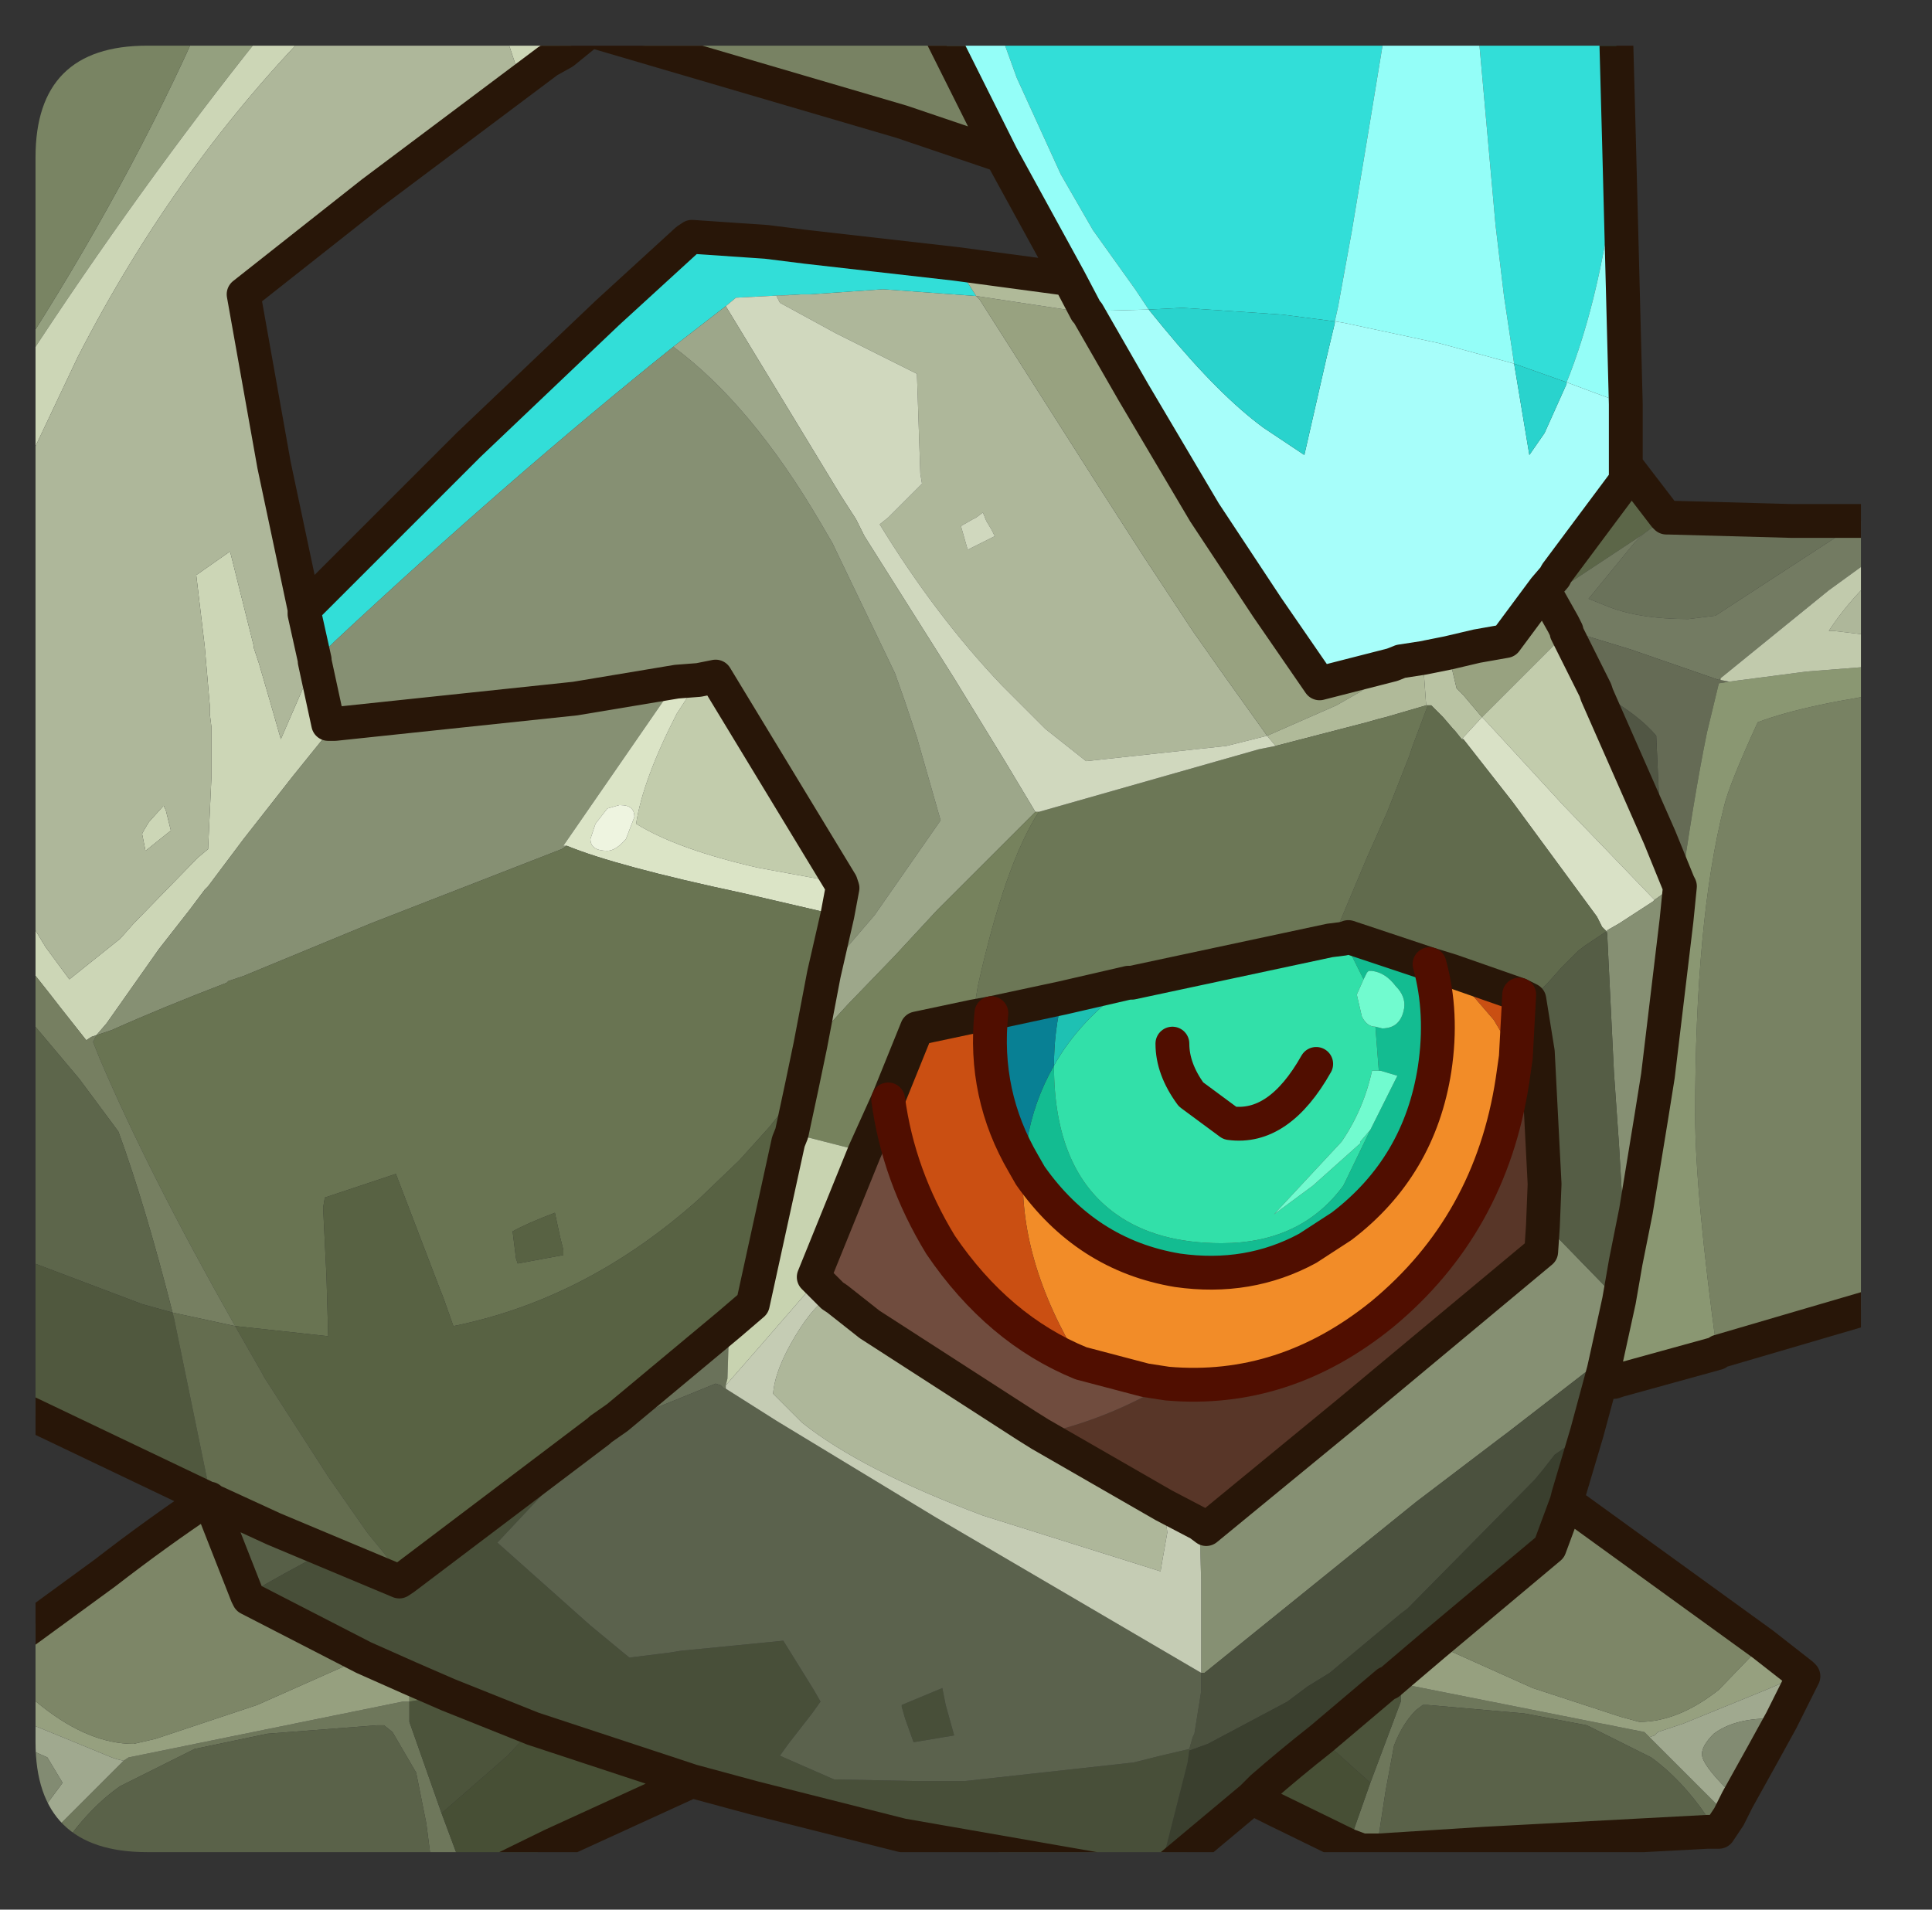 <?xml version="1.0" encoding="UTF-8" standalone="no"?>
<svg xmlns:ffdec="https://www.free-decompiler.com/flash" xmlns:xlink="http://www.w3.org/1999/xlink" ffdec:objectType="frame" height="56.45px" width="57.1px" xmlns="http://www.w3.org/2000/svg">
  <rect width="100%" height="100%" fill="#333333" stroke="none"/>
  <g transform="matrix(1.0, 0.0, 0.0, 1.0, 1.05, 1.35)">
    <clipPath id="clipPath0" transform="matrix(1.0, 0.0, 0.0, 1.0, 0.0, 0.0)">
      <path d="M50.5 0.0 Q53.95 0.0 53.95 3.3 L53.95 50.15 Q53.95 53.4 50.5 53.4 L3.3 53.4 Q0.0 53.4 0.0 50.15 L0.0 3.3 Q0.0 0.0 3.3 0.0 L50.5 0.0" fill="#000000" fill-rule="evenodd" stroke="none"/>
    </clipPath>
    <g clip-path="url(#clipPath0)">
      <use ffdec:characterId="2" height="56.45" transform="matrix(1.0, 0.0, 0.0, 1.0, -1.05, -1.35)" width="57.1" xlink:href="#shape1"/>
    </g>
    <use ffdec:characterId="3" height="53.4" transform="matrix(1.0, 0.0, 0.0, 1.0, 0.0, 0.0)" width="53.95" xlink:href="#shape2"/>
  </g>
  <defs>
    <g id="shape1" transform="matrix(1.0, 0.0, 0.0, 1.0, 1.05, 1.35)">
      <path d="M7.1 -0.85 Q3.5 3.6 0.1 8.75 L-0.55 9.75 -0.55 9.25 Q2.75 4.15 4.95 -0.85 L7.1 -0.85" fill="#95a17f" fill-rule="evenodd" stroke="none"/>
      <path d="M4.95 -0.85 Q2.75 4.15 -0.55 9.25 L-0.55 -0.85 4.95 -0.85" fill="#798563" fill-rule="evenodd" stroke="none"/>
      <path d="M7.1 -0.85 L8.5 -0.85 Q4.2 3.45 1.25 9.2 L-0.55 13.0 -0.55 9.75 0.1 8.75 Q3.5 3.6 7.1 -0.85 M13.7 -0.85 L14.6 -0.85 15.15 0.45 14.35 1.05 13.9 -0.3 13.7 -0.85 M-0.55 26.8 L-0.55 25.25 0.3 26.65 1.0 27.6 2.5 26.4 2.9 25.95 4.75 24.05 4.8 24.0 5.1 23.75 5.2 21.6 5.2 21.1 5.2 20.15 5.15 19.75 5.15 19.5 5.0 17.75 4.75 15.65 5.75 14.95 6.45 17.75 6.45 17.8 6.55 18.1 6.6 18.25 6.95 19.45 7.25 20.5 8.25 18.2 8.65 20.05 8.85 20.05 7.6 21.6 6.15 23.45 5.1 24.85 5.0 24.95 4.55 25.55 3.65 26.7 2.1 28.9 1.8 29.25 1.65 29.3 1.5 29.4 0.75 28.45 0.4 28.0 -0.55 26.8 M4.0 23.2 L3.25 23.8 3.15 23.3 3.2 23.2 3.35 22.95 3.8 22.45 3.8 22.5 3.85 22.6 4.0 23.2" fill="#cdd7b7" fill-rule="evenodd" stroke="none"/>
      <path d="M14.6 -0.85 L15.05 -0.85 15.6 0.2 15.15 0.45 14.6 -0.85" fill="#899572" fill-rule="evenodd" stroke="none"/>
      <path d="M15.05 -0.85 L26.5 -0.85 28.55 3.25 25.6 2.25 16.4 -0.45 15.6 0.2 15.05 -0.85 M55.55 19.05 L55.55 36.9 49.75 38.6 49.7 38.65 Q49.05 33.9 49.05 31.6 49.05 25.85 49.9 22.5 50.05 21.85 50.9 20.0 52.35 19.45 55.35 19.05 L55.55 19.05" fill="#788363" fill-rule="evenodd" stroke="none"/>
      <path d="M-0.55 13.0 L1.25 9.2 Q4.2 3.45 8.5 -0.85 L13.7 -0.85 13.9 -0.3 14.35 1.05 9.95 4.35 6.15 7.35 7.05 12.4 7.95 16.65 7.95 16.8 8.25 18.15 8.25 18.2 7.25 20.5 6.95 19.45 6.6 18.25 6.55 18.1 6.45 17.8 6.45 17.75 5.75 14.95 4.75 15.65 5.0 17.75 5.15 19.5 5.15 19.75 5.2 20.15 5.2 21.1 5.2 21.6 5.1 23.75 4.8 24.0 4.75 24.05 2.9 25.95 2.5 26.4 1.0 27.6 0.3 26.65 -0.55 25.25 -0.55 13.0 M55.55 14.75 L55.55 17.55 55.25 17.55 53.15 17.3 53.0 17.3 Q53.85 16.0 55.3 14.9 L55.55 14.75 M29.7 41.05 L33.35 43.15 33.45 43.95 33.3 44.8 33.25 45.1 28.0 43.45 Q24.4 42.1 22.65 40.7 L21.8 39.85 Q21.85 39.15 22.45 38.15 23.05 37.15 23.55 36.95 L23.7 37.05 24.65 37.8 29.3 40.8 29.7 41.05 M22.65 7.35 L22.9 7.35 25.05 7.2 27.8 7.4 27.9 7.5 31.4 13.0 32.75 15.1 34.2 17.3 35.15 18.65 36.4 20.4 35.2 20.7 31.05 21.15 29.85 20.2 28.55 18.9 Q26.6 16.85 24.95 14.15 L25.2 13.95 26.2 12.95 26.15 12.65 26.05 9.7 23.65 8.5 22.0 7.6 21.9 7.4 22.65 7.35 M28.1 14.05 L28.0 13.8 27.8 13.95 27.7 14.0 27.35 14.2 27.55 14.9 28.35 14.5 28.25 14.3 28.1 14.05 M4.0 23.2 L3.85 22.6 3.8 22.5 3.8 22.45 3.35 22.95 3.2 23.2 3.15 23.3 3.25 23.8 4.0 23.2" fill="#afb89b" fill-rule="evenodd" stroke="none"/>
      <path d="M28.35 -0.85 L39.95 -0.85 39.35 2.8 38.9 5.5 38.5 7.7 38.4 8.15 36.85 7.95 33.9 7.75 32.9 7.8 32.5 7.2 31.25 5.45 30.3 3.8 29.0 0.95 28.35 -0.85 M42.6 -0.85 L46.7 -0.85 46.8 2.85 Q46.4 6.95 45.35 9.7 L45.25 9.95 43.7 9.4 43.4 7.4 43.15 5.3 42.6 -0.85 M7.95 16.65 L12.8 11.8 16.9 7.9 19.25 5.75 19.4 5.65 21.6 5.8 22.8 5.95 27.2 6.45 27.8 7.4 25.05 7.2 22.9 7.35 22.65 7.35 20.7 7.45 20.4 7.7 18.85 8.9 Q14.05 12.75 8.85 17.6 L8.25 18.2 8.25 18.15 7.95 16.8 7.95 16.65" fill="#32dfd9" fill-rule="evenodd" stroke="none"/>
      <path d="M26.5 -0.85 L28.35 -0.85 29.0 0.95 30.3 3.8 31.25 5.45 32.5 7.2 32.9 7.8 31.05 7.85 30.55 6.9 28.55 3.25 26.5 -0.85 M39.95 -0.85 L42.6 -0.85 43.15 5.3 43.4 7.4 43.7 9.4 41.5 8.8 38.7 8.2 38.4 8.15 38.5 7.7 38.9 5.5 39.35 2.8 39.95 -0.85 M46.8 2.85 L47.0 10.6 46.05 10.25 45.25 9.95 45.35 9.7 Q46.4 6.95 46.8 2.85" fill="#95fff9" fill-rule="evenodd" stroke="none"/>
      <path d="M47.0 10.6 L47.0 12.4 47.0 12.85 44.95 15.6 44.9 15.7 44.6 16.05 43.45 17.6 42.6 17.75 41.75 17.95 41.0 18.1 40.35 18.2 40.1 18.3 37.95 18.85 36.4 16.6 34.55 13.8 32.45 10.25 31.1 7.9 31.05 7.85 32.9 7.8 33.35 8.35 Q35.0 10.35 36.3 11.3 L37.5 12.1 38.15 9.25 38.4 8.2 38.4 8.15 38.7 8.2 41.5 8.8 43.7 9.4 44.05 11.5 44.15 12.1 44.6 11.45 45.25 10.0 45.25 9.95 46.05 10.25 47.0 10.6" fill="#a8fffb" fill-rule="evenodd" stroke="none"/>
      <path d="M45.25 9.95 L45.25 10.0 44.6 11.45 44.15 12.1 44.05 11.5 43.7 9.4 45.25 9.95 M38.4 8.15 L38.4 8.2 38.15 9.25 37.5 12.1 36.3 11.3 Q35.0 10.35 33.35 8.35 L32.9 7.8 33.9 7.75 36.85 7.95 38.4 8.15" fill="#29d4ce" fill-rule="evenodd" stroke="none"/>
      <path d="M47.0 12.4 L48.15 13.9 48.2 13.95 48.25 13.95 47.7 14.3 47.5 14.45 44.7 16.3 44.6 16.05 44.9 15.7 44.95 15.6 47.0 12.85 47.0 12.4" fill="#5c6648" fill-rule="evenodd" stroke="none"/>
      <path d="M48.25 13.95 L51.9 14.05 53.95 14.05 49.65 16.85 48.85 16.95 Q47.35 16.95 46.4 16.55 L45.9 16.35 47.25 14.7 47.5 14.45 47.7 14.3 48.25 13.95 M17.2 40.55 L20.5 37.8 20.45 39.4 20.4 39.6 20.4 39.7 20.35 39.7 20.25 39.6 20.1 39.55 18.75 40.1 17.15 40.75 17.45 40.45 17.2 40.55" fill="#6a725a" fill-rule="evenodd" stroke="none"/>
      <path d="M53.95 14.05 L55.55 14.0 55.55 14.25 53.0 16.1 49.8 18.7 49.75 18.75 47.15 17.85 45.35 17.3 45.25 17.3 45.15 17.1 44.7 16.3 47.5 14.45 47.25 14.7 45.9 16.35 46.4 16.55 Q47.35 16.95 48.85 16.95 L49.65 16.85 53.95 14.05" fill="#737b62" fill-rule="evenodd" stroke="none"/>
      <path d="M41.0 18.1 L41.75 17.95 42.0 19.0 42.2 19.2 42.75 19.85 42.15 20.5 41.95 20.25 41.9 20.2 41.6 19.85 41.25 19.5 41.15 19.5 41.1 19.5 41.05 18.8 41.0 18.1" fill="#bac4a4" fill-rule="evenodd" stroke="none"/>
      <path d="M31.1 7.9 L32.45 10.25 34.55 13.8 36.4 16.6 37.95 18.85 40.1 18.3 40.0 18.5 39.15 19.1 38.45 19.5 36.4 20.4 35.15 18.65 34.2 17.3 32.75 15.1 31.4 13.0 27.9 7.5 27.8 7.4 31.1 7.9 M41.75 17.95 L42.6 17.75 43.45 17.6 44.6 16.05 44.7 16.3 45.15 17.1 45.25 17.3 45.25 17.35 44.25 18.35 44.05 18.55 42.75 19.85 42.2 19.2 42.0 19.0 41.75 17.95" fill="#99a381" fill-rule="evenodd" stroke="none"/>
      <path d="M42.75 19.85 L44.05 18.55 44.25 18.35 45.25 17.35 46.1 19.05 46.15 19.2 48.0 23.4 48.55 24.75 47.85 25.25 47.8 25.2 45.15 22.45 42.85 19.95 42.75 19.85 M19.6 18.75 L20.1 18.65 23.8 24.75 21.35 24.3 Q18.95 23.75 17.75 23.0 17.95 21.7 18.95 19.75 L19.6 18.75" fill="#c3cdad" fill-rule="evenodd" stroke="none"/>
      <path d="M46.8 39.45 L46.65 39.5 46.35 39.15 46.45 38.7 46.8 37.1 47.0 35.95 47.3 34.45 47.75 31.7 47.95 30.45 46.8 39.45 M45.25 17.35 L45.25 17.3 45.35 17.3 47.15 17.85 49.75 18.75 49.8 18.7 49.8 18.75 50.05 18.8 49.75 18.85 49.4 20.3 Q49.0 22.25 48.55 25.45 L48.5 25.85 48.6 24.85 48.55 24.75 48.0 23.4 48.0 22.6 47.9 20.4 Q47.4 19.8 46.35 19.2 L46.1 19.05 45.25 17.35" fill="#656b55" fill-rule="evenodd" stroke="none"/>
      <path d="M42.75 19.85 L42.85 19.95 45.15 22.45 47.8 25.2 47.85 25.25 47.8 25.3 46.8 25.95 46.45 26.15 46.45 26.2 46.3 26.05 46.15 25.75 43.65 22.35 42.2 20.5 42.15 20.5 42.75 19.85" fill="#dae2c7" fill-rule="evenodd" stroke="none"/>
      <path d="M42.15 20.5 L42.2 20.5 43.65 22.35 46.15 25.75 46.3 26.05 46.45 26.2 46.45 26.25 46.4 26.2 45.8 26.6 45.6 26.75 45.1 27.25 44.7 27.7 44.55 27.85 44.15 28.2 43.85 28.05 41.85 27.35 41.2 27.15 39.85 26.7 38.8 26.35 38.65 26.4 38.25 26.45 38.45 26.1 38.55 25.9 39.35 24.0 39.95 22.65 40.6 21.0 40.7 20.7 41.15 19.5 41.25 19.5 41.6 19.85 41.9 20.2 41.95 20.25 42.15 20.5" fill="#616b4d" fill-rule="evenodd" stroke="none"/>
      <path d="M31.05 7.85 L31.1 7.9 27.8 7.4 27.2 6.45 30.55 6.9 31.05 7.85 M40.1 18.3 L40.35 18.2 41.0 18.1 41.05 18.8 41.1 19.5 39.9 19.85 39.7 19.9 39.35 20.0 36.65 20.7 36.4 20.4 38.45 19.5 39.15 19.1 40.0 18.5 40.1 18.3" fill="#b1bb9a" fill-rule="evenodd" stroke="none"/>
      <path d="M41.1 19.5 L41.15 19.5 40.7 20.7 40.6 21.0 39.95 22.65 39.35 24.0 38.55 25.9 38.45 26.1 38.25 26.45 32.4 27.7 32.3 27.7 30.35 28.15 28.25 28.6 27.7 28.7 27.85 27.8 Q28.65 24.2 29.65 22.65 L36.15 20.8 36.65 20.7 39.35 20.0 39.7 19.9 39.9 19.85 41.1 19.5" fill="#6c7756" fill-rule="evenodd" stroke="none"/>
      <path d="M55.55 18.25 L55.55 19.05 55.35 19.05 Q52.35 19.45 50.9 20.0 50.05 21.85 49.9 22.5 49.05 25.85 49.05 31.6 49.05 33.9 49.7 38.65 L46.8 39.45 47.95 30.45 48.5 25.85 48.55 25.45 Q49.0 22.25 49.4 20.3 L49.75 18.85 50.05 18.8 52.35 18.5 55.55 18.25" fill="#8b9872" fill-rule="evenodd" stroke="none"/>
      <path d="M55.55 14.25 L55.55 14.75 55.3 14.9 Q53.85 16.0 53.0 17.3 L53.15 17.3 55.25 17.55 55.55 17.55 55.55 18.25 52.35 18.5 50.05 18.8 49.8 18.75 49.8 18.7 53.0 16.1 55.55 14.25" fill="#c2cbad" fill-rule="evenodd" stroke="none"/>
      <path d="M48.0 23.4 L46.15 19.2 46.1 19.05 46.35 19.2 Q47.4 19.8 47.9 20.4 L48.0 22.6 48.0 23.4" fill="#515644" fill-rule="evenodd" stroke="none"/>
      <path d="M46.45 26.2 L46.45 26.15 46.8 25.95 47.8 25.3 47.85 25.25 48.55 24.75 48.6 24.85 48.5 25.85 47.95 30.45 47.75 31.7 47.3 34.45 47.0 35.95 46.85 33.35 46.8 32.5 46.65 30.35 46.45 26.25 46.45 26.2 M34.4 43.7 L34.6 43.85 38.8 40.4 44.5 35.65 44.55 34.9 45.05 35.3 46.8 37.1 46.45 38.7 46.15 38.95 43.5 41.0 43.3 41.15 40.8 43.05 34.55 48.1 34.45 48.1 34.45 45.35 34.4 43.7 M18.85 8.9 Q21.15 10.6 23.2 14.1 L23.55 14.7 25.4 18.55 25.7 19.4 26.05 20.45 26.75 22.9 24.8 25.7 23.3 27.45 23.7 25.7 23.85 24.9 23.8 24.75 20.1 18.65 19.6 18.75 18.95 18.8 15.95 19.3 8.85 20.05 15.95 19.3 18.95 18.8 15.6 23.65 15.7 23.65 15.55 23.75 9.9 25.95 6.15 27.5 6.0 27.55 5.7 27.65 5.65 27.7 Q3.7 28.45 2.25 29.1 L1.8 29.25 2.1 28.9 3.65 26.7 4.55 25.55 5.0 24.95 5.1 24.85 6.15 23.45 7.6 21.6 8.85 20.05 8.65 20.05 8.25 18.2 8.85 17.6 Q14.05 12.75 18.85 8.9" fill="#879173" fill-rule="evenodd" stroke="none"/>
      <path d="M44.15 28.2 L44.55 27.85 44.7 27.7 45.1 27.25 45.6 26.75 45.8 26.6 46.4 26.2 46.45 26.25 46.65 30.35 46.8 32.5 46.85 33.35 47.0 35.95 46.8 37.1 45.05 35.3 44.55 34.9 44.6 33.65 44.4 29.75 44.15 28.2" fill="#555d45" fill-rule="evenodd" stroke="none"/>
      <path d="M41.2 27.15 L41.85 27.35 43.1 28.8 43.75 29.9 43.65 30.6 Q43.0 34.85 39.8 37.5 36.9 39.85 33.45 39.55 L32.8 39.45 30.9 38.95 Q29.0 35.85 29.2 33.05 L29.4 33.4 Q31.05 35.75 33.75 36.2 35.85 36.5 37.6 35.55 L38.6 34.9 Q40.9 33.15 41.35 30.25 41.6 28.6 41.2 27.15" fill="#f38d28" fill-rule="evenodd" stroke="none"/>
      <path d="M43.85 28.05 L44.15 28.2 44.4 29.75 44.6 33.65 44.55 34.9 44.5 35.65 38.8 40.4 34.6 43.85 34.4 43.7 33.35 43.15 29.7 41.05 Q31.7 40.6 33.45 39.55 36.9 39.85 39.8 37.5 43.0 34.85 43.65 30.6 L43.75 29.9 43.85 28.05" fill="#583628" fill-rule="evenodd" stroke="none"/>
      <path d="M41.85 27.35 L43.85 28.05 43.75 29.9 43.1 28.8 41.85 27.35 M28.25 28.6 Q28.0 31.0 29.2 33.05 29.0 35.85 30.9 38.95 28.45 37.95 26.75 35.45 25.5 33.4 25.2 31.15 L26.05 29.05 27.7 28.7 28.25 28.6" fill="#cb4f12" fill-rule="evenodd" stroke="none"/>
      <path d="M38.65 26.4 L38.8 26.35 39.85 26.7 41.2 27.15 Q41.6 28.6 41.35 30.25 40.9 33.15 38.6 34.9 L37.6 35.55 Q35.85 36.5 33.75 36.2 31.05 35.75 29.4 33.4 L29.2 33.05 29.3 32.4 Q29.5 31.2 30.1 30.15 30.1 33.25 31.95 34.55 33.15 35.4 35.05 35.4 37.4 35.4 38.65 33.7 L38.7 33.6 39.45 32.05 40.25 30.45 39.75 30.3 39.7 30.3 39.6 29.0 39.8 29.05 Q40.35 29.05 40.45 28.45 40.5 28.1 40.2 27.8 39.9 27.4 39.5 27.35 L39.4 27.35 39.35 27.4 39.25 27.6 38.65 26.4" fill="#13bd92" fill-rule="evenodd" stroke="none"/>
      <path d="M46.35 39.15 L45.85 41.0 44.9 41.65 44.55 42.1 44.3 42.4 40.55 46.2 40.35 46.35 38.25 48.1 37.6 48.5 37.0 48.95 34.65 50.2 34.1 50.4 34.1 50.35 34.2 50.0 34.25 49.9 34.45 48.65 34.45 48.4 34.45 48.15 34.45 48.1 34.55 48.1 40.8 43.05 43.3 41.15 43.5 41.0 46.15 38.95 46.45 38.7 46.35 39.15" fill="#4b513e" fill-rule="evenodd" stroke="none"/>
      <path d="M45.85 41.0 L45.3 42.85 45.25 43.05 44.75 44.4 41.35 47.25 40.35 48.1 40.0 48.4 39.95 48.4 38.0 50.05 Q37.05 50.8 36.25 51.5 L35.95 51.8 33.2 54.1 34.0 50.95 34.05 50.75 34.1 50.4 34.65 50.2 37.0 48.95 37.6 48.5 38.25 48.1 40.35 46.35 40.55 46.2 44.3 42.4 44.55 42.1 44.9 41.65 45.85 41.0" fill="#3a3f2e" fill-rule="evenodd" stroke="none"/>
      <path d="M50.05 52.35 L49.75 52.8 49.4 52.8 49.4 52.35 Q48.65 51.25 47.75 50.6 L45.85 49.65 44.0 49.3 41.15 49.05 41.0 49.05 40.8 49.2 Q40.4 49.6 40.15 50.25 L39.9 51.6 39.7 52.9 39.7 53.35 39.2 53.35 38.8 53.2 39.45 51.35 40.35 48.95 40.35 48.4 40.5 48.45 47.55 49.85 47.7 50.0 50.05 52.35 M12.8 54.4 L12.35 54.6 11.75 54.55 11.75 54.1 11.55 52.55 11.25 51.05 10.55 49.85 10.3 49.65 10.1 49.65 6.85 49.9 4.7 50.35 2.5 51.45 Q1.5 52.15 0.65 53.45 L0.6 54.0 0.2 53.95 -0.15 53.45 2.6 50.7 2.75 50.6 10.85 48.95 11.05 48.95 11.05 49.55 12.0 52.25 12.8 54.4" fill="#6e775b" fill-rule="evenodd" stroke="none"/>
      <path d="M49.4 52.8 L42.85 53.15 39.7 53.35 39.7 52.9 39.9 51.6 40.15 50.25 Q40.4 49.6 40.8 49.2 L41.0 49.05 41.15 49.05 44.0 49.3 45.85 49.65 47.75 50.6 Q48.65 51.25 49.4 52.35 L49.4 52.8 M11.75 54.55 L8.15 54.35 0.6 54.0 0.65 53.45 Q1.5 52.15 2.5 51.45 L4.7 50.35 6.85 49.9 10.1 49.65 10.3 49.65 10.55 49.85 11.25 51.05 11.55 52.55 11.75 54.1 11.75 54.55" fill="#5a6249" fill-rule="evenodd" stroke="none"/>
      <path d="M51.05 47.25 L52.2 48.15 51.15 48.6 48.7 49.6 47.95 49.85 47.85 49.95 47.7 50.0 47.55 49.85 40.5 48.45 40.35 48.4 40.35 48.1 41.35 47.25 44.25 48.55 46.85 49.4 47.4 49.55 Q48.55 49.55 49.75 48.6 L51.05 47.25 M-0.55 49.45 L-0.55 48.5 0.2 49.1 Q1.6 50.2 2.9 50.2 L3.55 50.05 6.55 49.05 9.7 47.65 11.05 48.25 11.05 48.95 10.85 48.95 2.75 50.6 2.6 50.7 2.4 50.65 2.25 50.6 1.4 50.25 -0.55 49.45" fill="#97a180" fill-rule="evenodd" stroke="none"/>
      <path d="M45.25 43.05 L48.15 45.15 51.05 47.25 49.75 48.6 Q48.55 49.55 47.4 49.55 L46.85 49.4 44.25 48.55 41.35 47.25 44.75 44.4 45.25 43.05 M-0.55 48.5 L-0.55 47.05 2.05 45.15 Q3.6 43.95 5.1 42.95 L5.15 42.95 5.15 43.0 6.25 45.8 6.3 45.9 9.7 47.65 6.55 49.05 3.55 50.05 2.9 50.2 Q1.6 50.2 0.2 49.1 L-0.55 48.5" fill="#7d8767" fill-rule="evenodd" stroke="none"/>
      <path d="M52.2 48.15 L52.25 48.2 51.6 49.5 51.25 49.45 Q50.2 49.45 49.6 49.9 49.25 50.25 49.25 50.5 49.25 50.8 50.0 51.55 L50.3 51.85 50.05 52.35 47.7 50.0 47.85 49.95 47.95 49.85 48.7 49.6 51.15 48.6 52.2 48.15 M-0.15 53.45 L-0.45 52.85 -0.05 52.5 0.8 51.35 0.35 50.6 -0.55 50.2 -0.55 49.45 1.4 50.25 2.25 50.6 2.4 50.65 2.6 50.7 -0.15 53.45" fill="#a1aa90" fill-rule="evenodd" stroke="none"/>
      <path d="M20.4 7.7 L20.7 7.45 22.65 7.35 21.9 7.4 22.0 7.6 23.65 8.5 26.05 9.7 26.15 12.65 26.2 12.95 25.2 13.95 24.95 14.15 Q26.6 16.85 28.55 18.9 L29.85 20.2 31.05 21.15 35.2 20.7 36.4 20.4 36.65 20.7 36.15 20.8 29.65 22.65 29.55 22.65 28.65 21.15 27.15 18.7 24.5 14.5 24.25 14.0 23.8 13.3 20.4 7.7 M28.1 14.05 L28.25 14.3 28.35 14.5 27.55 14.9 27.35 14.2 27.7 14.0 27.8 13.95 28.0 13.8 28.1 14.05" fill="#d1d9bf" fill-rule="evenodd" stroke="none"/>
      <path d="M23.3 27.45 L24.8 25.7 26.75 22.9 26.05 20.45 25.7 19.4 25.4 18.55 23.55 14.7 23.2 14.1 Q21.15 10.6 18.85 8.9 L20.4 7.7 23.8 13.3 24.25 14.0 24.5 14.5 27.15 18.7 28.65 21.15 29.55 22.65 26.65 25.55 25.4 26.9 24.0 28.35 22.9 29.55 23.3 27.45" fill="#9ea88b" fill-rule="evenodd" stroke="none"/>
      <path d="M22.9 29.55 L24.0 28.35 25.4 26.9 26.65 25.55 29.55 22.65 29.65 22.65 Q28.65 24.2 27.85 27.8 L27.7 28.7 26.05 29.05 25.2 31.15 24.5 32.7 22.35 32.15 22.65 30.75 22.9 29.55" fill="#76835d" fill-rule="evenodd" stroke="none"/>
      <path d="M18.95 18.8 L19.6 18.75 18.95 19.75 Q17.95 21.7 17.75 23.0 18.95 23.75 21.35 24.3 L23.8 24.75 23.85 24.9 23.7 25.7 20.9 25.05 Q17.15 24.25 15.7 23.65 L15.6 23.65 18.95 18.8 M16.9 22.55 L16.55 23.0 16.4 23.45 Q16.4 23.8 16.9 23.8 17.15 23.8 17.45 23.45 L17.7 22.8 Q17.7 22.45 17.3 22.45 L17.25 22.45 16.9 22.55" fill="#dce5c7" fill-rule="evenodd" stroke="none"/>
      <path d="M16.9 22.55 L17.25 22.45 17.3 22.45 Q17.7 22.45 17.7 22.8 L17.45 23.45 Q17.15 23.8 16.9 23.8 16.4 23.8 16.4 23.45 L16.55 23.0 16.9 22.55" fill="#eff5e1" fill-rule="evenodd" stroke="none"/>
      <path d="M23.3 27.45 L22.9 29.55 22.65 30.75 21.7 31.95 20.8 32.95 19.6 34.1 Q16.3 37.05 12.35 37.85 L12.05 37.0 11.95 36.75 10.65 33.35 8.55 34.05 8.5 34.35 8.6 36.4 8.65 38.15 7.75 38.05 5.9 37.85 Q3.35 33.35 1.9 29.95 L1.7 29.45 1.8 29.25 2.25 29.1 Q3.7 28.45 5.65 27.7 L5.7 27.65 6.0 27.55 6.15 27.5 9.9 25.95 15.55 23.75 15.7 23.65 Q17.15 24.25 20.9 25.05 L23.7 25.7 23.3 27.45 M14.1 35.05 L14.2 35.85 14.25 36.0 15.6 35.75 15.6 35.6 15.5 35.2 15.35 34.5 Q14.55 34.8 14.1 35.05" fill="#697452" fill-rule="evenodd" stroke="none"/>
      <path d="M14.1 35.05 Q14.55 34.8 15.35 34.5 L15.5 35.2 15.6 35.6 15.6 35.75 14.25 36.0 14.2 35.85 14.1 35.05 M5.9 37.85 L7.75 38.05 8.65 38.15 8.6 36.4 8.5 34.35 8.55 34.05 10.65 33.35 11.95 36.75 12.05 37.0 12.35 37.85 Q16.3 37.05 19.6 34.1 L20.8 32.95 21.7 31.95 22.65 30.75 22.35 32.15 22.25 32.4 21.2 37.2 20.5 37.8 17.2 40.55 16.7 40.9 16.65 40.95 10.9 45.3 9.8 43.95 8.65 42.3 6.75 39.35 6.7 39.25 5.9 37.85" fill="#586243" fill-rule="evenodd" stroke="none"/>
      <path d="M-0.55 28.35 L-0.55 26.8 0.4 28.0 0.75 28.45 1.5 29.4 1.65 29.3 1.8 29.25 1.7 29.45 1.9 29.95 Q3.35 33.35 5.9 37.85 L4.05 37.45 Q3.25 34.3 2.45 32.1 L1.3 30.55 -0.55 28.35" fill="#768061" fill-rule="evenodd" stroke="none"/>
      <path d="M-0.55 35.8 L-0.55 28.35 1.3 30.55 2.45 32.1 Q3.25 34.3 4.05 37.45 L3.15 37.2 -0.55 35.8" fill="#5d664b" fill-rule="evenodd" stroke="none"/>
      <path d="M5.2 43.0 L7.05 43.85 8.6 44.5 Q7.25 45.2 6.25 45.8 L5.15 43.0 5.15 42.95 5.2 43.0 M16.7 40.9 L17.2 40.55 17.45 40.45 17.15 40.75 16.7 40.9" fill="#575f47" fill-rule="evenodd" stroke="none"/>
      <path d="M5.1 42.95 L5.0 42.9 -0.55 40.25 -0.55 35.8 3.15 37.2 4.05 37.45 4.1 37.65 5.2 43.0 5.15 42.95 5.1 42.95" fill="#50583e" fill-rule="evenodd" stroke="none"/>
      <path d="M5.9 37.85 L6.7 39.25 6.75 39.35 8.65 42.3 9.8 43.95 10.9 45.3 10.75 45.4 8.6 44.5 7.05 43.85 5.2 43.0 4.1 37.65 4.05 37.45 5.9 37.85" fill="#646d4f" fill-rule="evenodd" stroke="none"/>
      <path d="M33.2 54.1 Q33.1 54.1 33.05 54.2 L25.6 52.9 21.25 51.8 19.4 51.3 19.25 51.25 14.7 49.75 12.2 48.75 11.05 48.25 9.7 47.65 6.3 45.9 6.25 45.8 Q7.25 45.2 8.6 44.5 L10.75 45.4 10.9 45.3 16.65 40.95 16.7 40.9 17.15 40.75 16.7 41.1 16.25 41.55 15.95 41.85 15.15 42.65 13.65 44.25 16.4 46.7 17.55 47.65 18.75 47.5 19.05 47.45 22.1 47.15 23.0 48.6 23.2 48.95 22.95 49.3 22.25 50.2 22.0 50.55 23.6 51.25 26.1 51.3 27.45 51.3 32.45 50.75 33.25 50.55 34.1 50.35 34.1 50.4 34.05 50.75 34.0 50.95 33.2 54.1 M25.6 49.1 L25.6 49.05 26.8 48.55 26.9 49.05 27.15 49.95 25.95 50.15 25.7 49.45 25.6 49.1" fill="#484f39" fill-rule="evenodd" stroke="none"/>
      <path d="M17.15 40.75 L18.75 40.1 20.1 39.55 20.25 39.6 20.35 39.7 20.4 39.7 21.9 40.65 26.6 43.5 34.45 48.1 34.45 48.15 34.45 48.4 34.45 48.65 34.25 49.9 34.2 50.0 34.1 50.35 33.25 50.55 32.45 50.75 27.45 51.3 26.1 51.3 23.6 51.25 22.0 50.55 22.25 50.2 22.95 49.3 23.2 48.95 23.0 48.6 22.1 47.15 19.05 47.45 18.75 47.5 17.55 47.65 16.4 46.7 13.65 44.25 15.15 42.65 15.95 41.85 16.25 41.55 16.7 41.1 17.15 40.75 M25.6 49.1 L25.7 49.45 25.95 50.15 27.15 49.95 26.9 49.05 26.8 48.55 25.6 49.05 25.6 49.1" fill="#5b624d" fill-rule="evenodd" stroke="none"/>
      <path d="M11.05 48.95 L12.2 48.75 14.7 49.75 13.95 50.55 12.0 52.25 11.05 49.55 11.05 48.95 M40.35 48.4 L40.35 48.95 39.45 51.35 38.0 50.05 39.95 48.4 40.0 48.4 40.35 48.4" fill="#4c543b" fill-rule="evenodd" stroke="none"/>
      <path d="M40.35 48.1 L40.35 48.4 40.0 48.4 40.35 48.1 M12.2 48.75 L11.05 48.95 11.05 48.25 12.2 48.75" fill="#6e7957" fill-rule="evenodd" stroke="none"/>
      <path d="M38.25 26.45 L38.65 26.4 39.25 27.6 39.05 28.05 39.2 28.7 Q39.35 29.0 39.6 29.0 L39.7 30.3 39.55 30.3 39.5 30.3 Q39.25 31.45 38.6 32.4 L36.6 34.55 37.75 33.7 39.15 32.45 39.15 32.4 39.45 32.05 38.7 33.6 38.65 33.7 Q37.4 35.4 35.05 35.4 33.15 35.4 31.95 34.55 30.1 33.25 30.1 30.15 30.85 28.8 32.4 27.7 L38.25 26.45 M37.85 30.1 Q36.75 32.05 35.3 31.85 L34.15 31.0 Q33.6 30.25 33.6 29.5 33.6 30.25 34.15 31.0 L35.3 31.85 Q36.75 32.05 37.85 30.1" fill="#32e1aa" fill-rule="evenodd" stroke="none"/>
      <path d="M39.25 27.6 L39.35 27.4 39.4 27.35 39.5 27.35 Q39.9 27.4 40.2 27.8 40.5 28.1 40.45 28.45 40.35 29.05 39.8 29.05 L39.6 29.0 Q39.35 29.0 39.2 28.7 L39.05 28.05 39.25 27.6 M39.7 30.3 L39.75 30.3 40.25 30.45 39.45 32.05 39.15 32.4 39.15 32.45 37.75 33.7 36.6 34.55 38.6 32.4 Q39.25 31.45 39.5 30.3 L39.55 30.3 39.7 30.3" fill="#71fcd0" fill-rule="evenodd" stroke="none"/>
      <path d="M30.35 28.15 L32.3 27.7 32.4 27.7 Q30.85 28.8 30.1 30.15 30.1 29.1 30.35 28.15" fill="#1ec2b4" fill-rule="evenodd" stroke="none"/>
      <path d="M30.1 30.15 Q29.5 31.2 29.3 32.4 L29.2 33.05 Q28.0 31.0 28.25 28.6 L30.35 28.15 Q30.1 29.1 30.1 30.15" fill="#088195" fill-rule="evenodd" stroke="none"/>
      <path d="M33.45 39.55 Q31.7 40.6 29.7 41.05 L29.3 40.8 24.65 37.8 23.7 37.05 23.55 36.95 23.1 36.5 23.0 36.4 24.5 32.7 25.2 31.15 Q25.5 33.4 26.75 35.45 28.45 37.95 30.9 38.95 L32.8 39.45 33.45 39.55" fill="#704c3e" fill-rule="evenodd" stroke="none"/>
      <path d="M20.5 37.8 L21.2 37.2 22.25 32.4 22.35 32.15 24.5 32.7 23.0 36.4 23.1 36.5 21.45 38.4 20.4 39.6 20.45 39.4 20.5 37.8" fill="#c9d4b1" fill-rule="evenodd" stroke="none"/>
      <path d="M33.35 43.15 L34.4 43.7 34.45 45.35 34.45 48.1 26.6 43.5 21.9 40.65 20.4 39.7 20.4 39.6 21.45 38.4 23.1 36.5 23.55 36.95 Q23.05 37.15 22.45 38.15 21.85 39.15 21.8 39.85 L22.65 40.7 Q24.4 42.1 28.0 43.45 L33.25 45.1 33.3 44.8 33.45 43.95 33.35 43.15" fill="#c6cdb5" fill-rule="evenodd" stroke="none"/>
      <path d="M38.8 53.2 L36.65 52.15 35.95 51.8 36.25 51.5 Q37.05 50.8 38.0 50.05 L39.45 51.35 38.8 53.2 M19.4 51.3 L15.25 53.2 12.8 54.4 12.0 52.25 13.95 50.55 14.7 49.75 19.25 51.25 19.4 51.3" fill="#474f35" fill-rule="evenodd" stroke="none"/>
      <path d="M51.6 49.5 L51.05 50.5 50.3 51.85 50.0 51.55 Q49.25 50.8 49.25 50.5 49.25 50.25 49.6 49.9 50.2 49.45 51.25 49.45 L51.6 49.5 M-0.45 52.85 L-0.55 52.65 -0.55 50.2 0.35 50.6 0.8 51.35 -0.05 52.5 -0.45 52.85" fill="#838c72" fill-rule="evenodd" stroke="none"/>
      <path d="M46.7 -0.85 L46.8 2.85 47.0 10.6 47.0 12.4 48.15 13.9 48.2 13.95 48.25 13.95 51.9 14.05 53.95 14.05 55.55 14.0 M55.55 36.9 L49.75 38.6 49.7 38.65 46.8 39.45 46.65 39.5 46.35 39.15 45.85 41.0 45.3 42.85 45.25 43.05 48.15 45.15 51.05 47.25 52.2 48.15 52.25 48.2 51.6 49.5 51.05 50.5 50.3 51.85 50.05 52.35 49.75 52.8 49.4 52.8 42.85 53.15 39.7 53.35 39.2 53.35 38.8 53.2 36.65 52.15 35.95 51.8 33.2 54.1 Q33.1 54.1 33.05 54.2 L25.6 52.9 21.25 51.8 19.4 51.3 15.25 53.2 12.8 54.4 12.35 54.6 11.75 54.55 8.15 54.35 0.6 54.0 0.2 53.95 -0.15 53.45 -0.45 52.85 -0.55 52.65 M-0.55 47.05 L2.05 45.15 Q3.6 43.95 5.1 42.95 L5.0 42.9 -0.55 40.25 M14.35 1.05 L15.15 0.45 15.6 0.2 16.4 -0.45 25.6 2.25 28.55 3.25 26.5 -0.85 M31.05 7.85 L31.1 7.9 32.45 10.25 34.55 13.8 36.4 16.6 37.95 18.85 40.1 18.3 40.35 18.2 41.0 18.1 41.75 17.95 42.6 17.75 43.45 17.6 44.6 16.05 44.9 15.7 44.95 15.6 47.0 12.85 47.0 12.4 M44.6 16.05 L44.7 16.3 45.15 17.1 45.25 17.3 45.25 17.35 46.1 19.05 46.15 19.2 48.0 23.4 48.55 24.75 48.6 24.85 48.5 25.85 47.95 30.45 47.75 31.7 47.3 34.45 47.0 35.95 46.8 37.1 46.45 38.7 46.35 39.15 M38.25 26.45 L38.65 26.4 38.8 26.35 39.85 26.7 41.2 27.15 41.85 27.35 43.85 28.05 44.15 28.2 44.4 29.75 44.6 33.65 44.55 34.9 44.5 35.65 38.8 40.4 34.6 43.85 34.4 43.7 33.35 43.15 29.7 41.05 29.3 40.8 24.65 37.8 23.7 37.05 23.55 36.95 23.1 36.5 23.0 36.4 24.5 32.7 25.2 31.15 26.05 29.05 27.7 28.7 28.25 28.6 30.35 28.15 32.3 27.7 32.4 27.7 38.25 26.45 M45.25 43.05 L44.75 44.4 41.35 47.25 40.35 48.1 40.0 48.4 39.95 48.4 38.0 50.05 Q37.05 50.8 36.25 51.5 L35.95 51.8 M30.55 6.9 L31.05 7.85 M7.95 16.65 L12.8 11.8 16.9 7.9 19.25 5.75 19.4 5.65 21.6 5.8 22.8 5.95 27.2 6.45 30.55 6.9 28.55 3.25 M23.3 27.45 L22.9 29.55 22.65 30.75 22.35 32.15 22.25 32.4 21.2 37.2 20.5 37.8 17.2 40.55 16.7 40.9 16.65 40.95 10.9 45.3 10.75 45.4 8.6 44.5 7.05 43.85 5.2 43.0 5.15 42.95 5.15 43.0 6.25 45.8 6.3 45.9 9.7 47.65 11.05 48.25 12.2 48.75 14.7 49.75 19.25 51.25 19.4 51.3 M8.25 18.2 L8.65 20.05 8.85 20.05 15.95 19.3 18.95 18.8 19.6 18.75 20.1 18.65 23.8 24.75 23.85 24.9 23.7 25.7 23.3 27.45 M14.35 1.05 L9.95 4.35 6.15 7.35 7.05 12.4 7.95 16.65 7.95 16.8 8.25 18.15 M5.15 42.95 L5.1 42.95" fill="none" stroke="#281608" stroke-linecap="round" stroke-linejoin="round" stroke-width="1.0"/>
      <path d="M43.75 29.9 L43.85 28.05 M43.75 29.9 L43.65 30.6 Q43.0 34.85 39.8 37.5 36.9 39.85 33.45 39.55 L32.8 39.45 30.9 38.95 Q28.45 37.95 26.75 35.45 25.5 33.4 25.2 31.15 M29.2 33.05 L29.4 33.4 Q31.05 35.75 33.75 36.2 35.85 36.5 37.6 35.55 L38.6 34.9 Q40.9 33.15 41.35 30.25 41.6 28.6 41.2 27.15 M29.2 33.05 Q28.0 31.0 28.25 28.6 M33.6 29.5 Q33.6 30.25 34.15 31.0 L35.3 31.85 Q36.75 32.05 37.85 30.1" fill="none" stroke="#500e00" stroke-linecap="round" stroke-linejoin="round" stroke-width="1.0"/>
    </g>
    <g id="shape2" transform="matrix(1.0, 0.0, 0.0, 1.0, 0.0, 0.0)">
      <path d="M50.5 0.0 Q53.95 0.0 53.95 3.3 L53.95 50.15 Q53.95 53.4 50.5 53.4 L3.3 53.4 Q0.0 53.4 0.0 50.15 L0.0 3.3 Q0.0 0.0 3.3 0.0 L50.5 0.0" fill="#000000" fill-opacity="0.004" fill-rule="evenodd" stroke="none"/>
    </g>
  </defs>
</svg>
